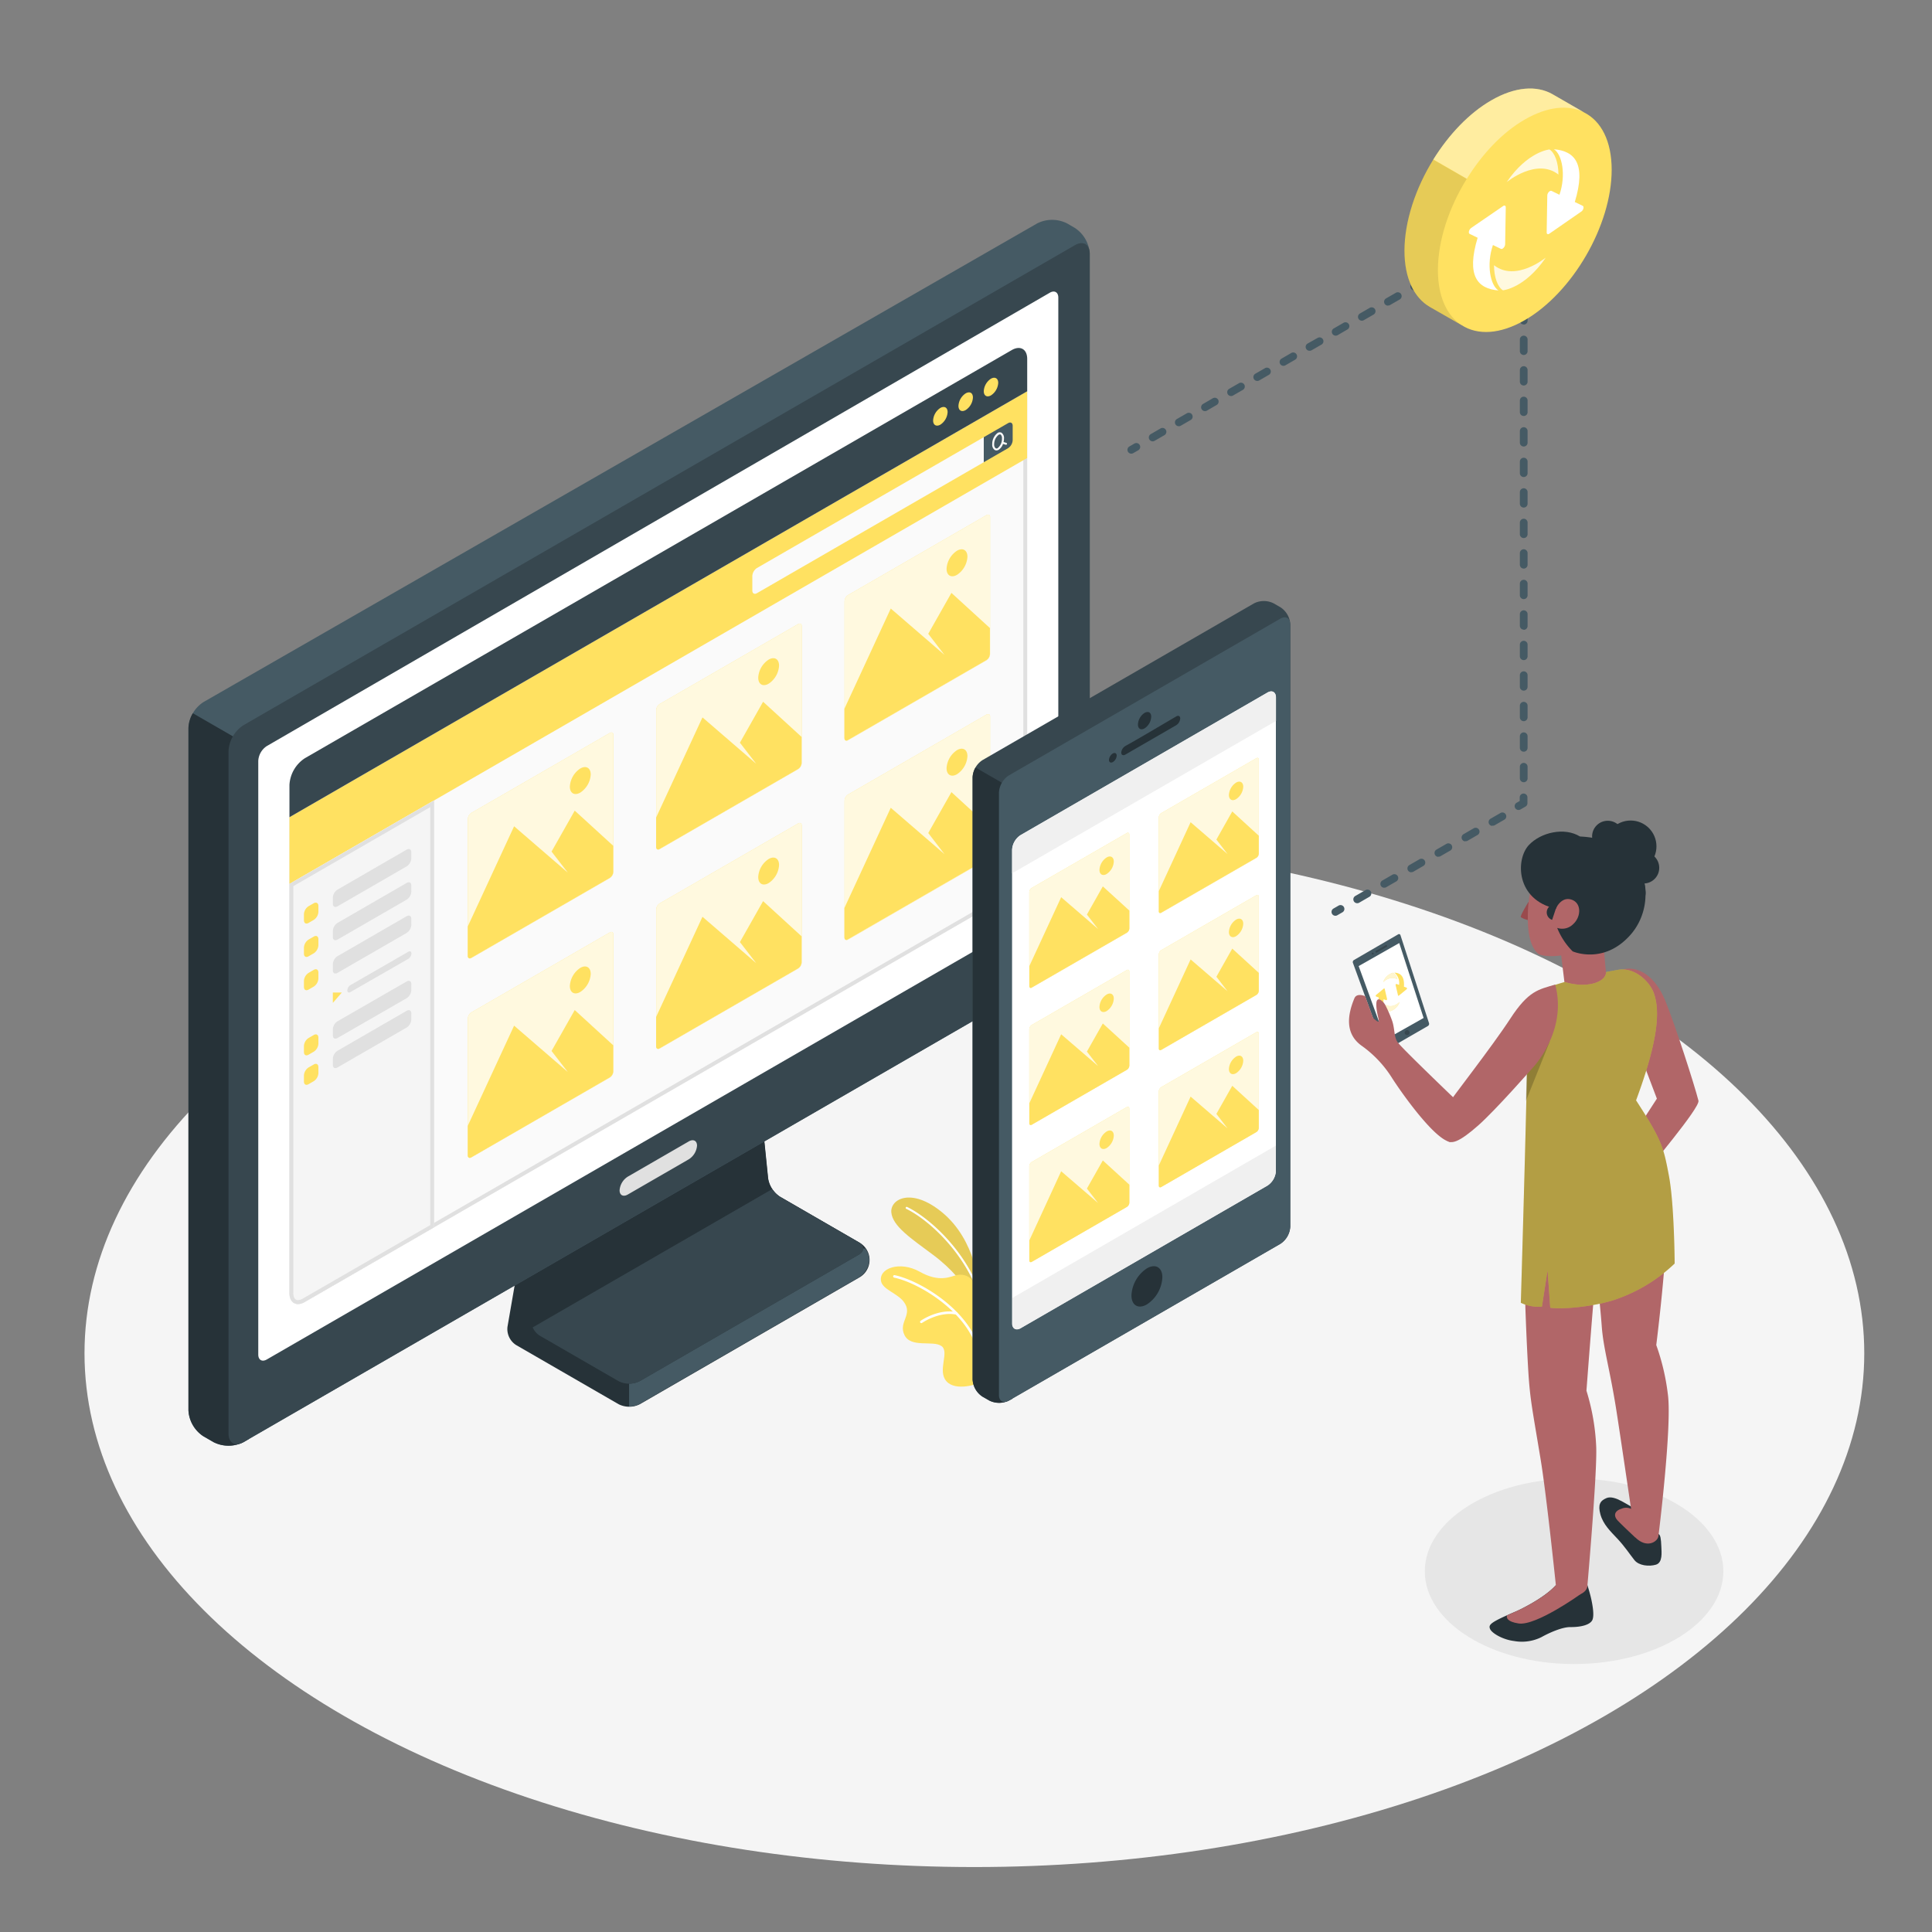 <svg xmlns="http://www.w3.org/2000/svg" viewBox="0 0 500 500"><rect x="0" y="0" width="500" height="500" fill="#808080" stroke="none"/><g id="freepik--Floor--inject-41"><ellipse id="freepik--floor--inject-41" cx="252.17" cy="350.23" rx="230.3" ry="132.96" style="fill:#f5f5f5"></ellipse></g><g id="freepik--Shadow--inject-41"><ellipse id="freepik--shadow--inject-41" cx="407.37" cy="406.65" rx="38.63" ry="24" style="fill:#e6e6e6"></ellipse></g><g id="freepik--Plant--inject-41"><g id="freepik--Plants--inject-41"><path d="M253,340l.36-6.65s-.62-12.31-9.61-19.65c-7.91-6.46-13.33-3.37-13.08,0,.28,3.64,5.14,6.81,10.86,11.09C251.62,332.36,253,340,253,340Z" style="fill:#FFE161"></path><path d="M253,340l.36-6.65s-.62-12.31-9.61-19.65c-7.91-6.46-13.33-3.37-13.08,0,.28,3.64,5.14,6.81,10.86,11.09C251.62,332.36,253,340,253,340Z" style="opacity:0.1"></path><path d="M254.16,337.13a.26.26,0,0,1-.26-.19c-3.62-12.52-13.8-21.42-19.37-24.1a.26.26,0,0,1-.12-.35.27.27,0,0,1,.35-.13c5.65,2.72,16,11.75,19.65,24.43a.27.27,0,0,1-.18.33Z" style="fill:#fff"></path><path d="M253.53,357.88c-.31.2-6.17,2.34-8.6-.42s.91-7.6-1.3-9.12-7.9.59-9.56-2.84,2.38-5.26-.22-8.65c-1.64-2.14-5.34-3.13-5.81-5.18-.79-3.43,4.84-5.45,10-2.54s8,1.19,9.56.86,4.94-.11,5.24,5.38S253.53,357.88,253.53,357.88Z" style="fill:#FFE161"></path><path d="M253.34,350.06a.32.32,0,0,1-.34-.24c-2.48-10.26-15.18-17.82-21.59-19.17a.34.34,0,0,1-.26-.39.33.33,0,0,1,.39-.25c6.56,1.38,19.55,9.12,22.1,19.65a.34.34,0,0,1-.24.4Z" style="fill:#fff"></path><path d="M238.46,342.43a.32.32,0,0,1-.29-.14.33.33,0,0,1,.08-.46c.19-.13,4.63-3.19,9.3-2.26a.33.33,0,0,1,.26.39.33.33,0,0,1-.38.25c-4.4-.87-8.76,2.13-8.8,2.16A.58.58,0,0,1,238.46,342.43Z" style="fill:#fff"></path></g></g><g id="freepik--Computer--inject-41"><g id="freepik--device-2--inject-41"><g id="freepik--Device--inject-41"><path d="M186,255.86l-41.13,23.75a7.7,7.7,0,0,0-3.31,4.74l-10.22,59a4.91,4.91,0,0,0,2.22,4.74l26.52,15.31a6.1,6.1,0,0,0,5.52,0l56.68-32.73a5.19,5.19,0,0,0,0-9.17l-20.39-11.78a7,7,0,0,1-3.09-4.76l-4.53-44.53a6.78,6.78,0,0,0-2.92-4.67A5.91,5.91,0,0,0,186,255.86Z" style="fill:#263238"></path><path d="M162.81,353v11a5.63,5.63,0,0,0,2.76-.66l56.68-32.73A5.9,5.9,0,0,0,225,326.1a5.53,5.53,0,0,0-1.08-3h-9.28Z" style="fill:#455a64"></path><path d="M191.15,258.86,150,282.6a7.73,7.73,0,0,0-3.3,4.74l-9.28,53.57a4.9,4.9,0,0,0,2.22,4.74l20.39,11.77a6.1,6.1,0,0,0,5.52,0l56.68-32.72c1.53-.88,1.53-2.31,0-3.19l-20.39-11.78a7,7,0,0,1-3.09-4.76l-4.53-44.53A1.91,1.91,0,0,0,191.15,258.86Z" style="fill:#263238"></path><path d="M222.25,321.51l-20.39-11.78a6.28,6.28,0,0,1-2-2l-62,35.8a4.7,4.7,0,0,0,1.83,2.14l20.39,11.77a6.1,6.1,0,0,0,5.52,0l56.68-32.72C223.78,323.82,223.78,322.39,222.25,321.51Z" style="fill:#37474f"></path><path d="M55.27,373.23l-2.63-1.52a8.57,8.57,0,0,1-3.87-6.7V188.39a8.52,8.52,0,0,1,3.88-6.69L268.42,57.82a8.58,8.58,0,0,1,7.74,0l2,1.16a8.55,8.55,0,0,1,3.86,6.7V242.31a8.58,8.58,0,0,1-3.86,6.7L63,373.23A8.58,8.58,0,0,1,55.27,373.23Z" style="fill:#455a64"></path><path d="M64.32,192.9l-14.41-8.32a7.91,7.91,0,0,0-1.14,3.81V365a8.57,8.57,0,0,0,3.87,6.7l2.63,1.52a8.58,8.58,0,0,0,7.74,0l1.31-.76Z" style="fill:#263238"></path><path d="M59.14,371V194.38a8.53,8.53,0,0,1,3.87-6.7L278.17,63.46c2.13-1.24,3.86-.24,3.86,2.23V242.31a8.58,8.58,0,0,1-3.86,6.7L63,373.23C60.87,374.46,59.14,373.46,59.14,371Z" style="fill:#37474f"></path><path d="M162.48,304.51l15.77-9.11c1.18-.68,2.14-.19,2.14,1.08a4.58,4.58,0,0,1-2.14,3.55l-15.77,9.11c-1.18.68-2.13.19-2.13-1.08A4.57,4.57,0,0,1,162.48,304.51Z" style="fill:#e0e0e0"></path><path d="M69.05,193.08,271.68,75.76c1.22-.71,2.21-.14,2.21,1.27V231a4.88,4.88,0,0,1-2.21,3.83l-202.63,117c-1.22.71-2.21.13-2.21-1.28V196.91A4.9,4.9,0,0,1,69.05,193.08Z" style="fill:#fff"></path></g><g id="freepik--Window--inject-41"><path d="M74.91,334.64c0,2.54,1.79,3.57,4,2.3L261.84,231.32a8.82,8.82,0,0,0,4-6.91V101.26L74.91,211.49Z" style="fill:#fafafa"></path><path d="M264.83,103V224.41a7.86,7.86,0,0,1-3.49,6.05L78.4,336.07a2.67,2.67,0,0,1-1.28.42c-1.09,0-1.21-1.3-1.21-1.85V212.06L264.83,103m1-1.73L74.91,211.49V334.64c0,1.8.9,2.85,2.21,2.85a3.61,3.61,0,0,0,1.78-.55L261.84,231.32a8.82,8.82,0,0,0,4-6.91V101.26Z" style="fill:#e0e0e0"></path><polygon points="74.91 211.49 74.91 228.76 265.82 118.54 265.83 101.26 74.91 211.49" style="fill:#FFE161"></polygon><path d="M194.7,149.1v3.72c0,.76.54,1.07,1.2.69l58.7-33.89v-6.48L195.9,147A2.65,2.65,0,0,0,194.7,149.1Z" style="fill:#fafafa"></path><path d="M260.89,109.51c.66-.38,1.19-.07,1.19.69v3.72a2.64,2.64,0,0,1-1.19,2.07l-6.29,3.63v-6.48Z" style="fill:#455a64"></path><path d="M260.42,114.61l-.7-.22a4,4,0,0,0,.11-.91,1.63,1.63,0,0,0-.64-1.49,1,1,0,0,0-1,.05,3.56,3.56,0,0,0-1.4,2.91,1.64,1.64,0,0,0,.64,1.5.88.88,0,0,0,.44.12,1.17,1.17,0,0,0,.58-.17,3,3,0,0,0,1.13-1.51l.71.21.07,0a.27.27,0,0,0,.25-.19A.25.25,0,0,0,260.42,114.61ZM258.17,116a.49.49,0,0,1-.5,0,1.2,1.2,0,0,1-.38-1,3.1,3.1,0,0,1,1.14-2.46.6.6,0,0,1,.32-.1.29.29,0,0,1,.18,0,1.18,1.18,0,0,1,.38,1A3.13,3.13,0,0,1,258.17,116Z" style="fill:#fafafa"></path><path d="M74.91,203.13a8.82,8.82,0,0,1,4-6.91L261.84,90.6c2.2-1.27,4-.24,4,2.3v8.36L74.91,211.49Z" style="fill:#37474f"></path><path d="M243.37,105.57a4.14,4.14,0,0,0-1.88,3.25c0,1.19.84,1.67,1.88,1.08a4.16,4.16,0,0,0,1.87-3.25C245.24,105.46,244.4,105,243.37,105.57Z" style="fill:#FFE161"></path><path d="M249.92,101.8a4.13,4.13,0,0,0-1.87,3.24c0,1.2.83,1.68,1.87,1.08a4.12,4.12,0,0,0,1.87-3.24C251.79,101.69,251,101.2,249.92,101.8Z" style="fill:#FFE161"></path><path d="M256.47,98a4.11,4.11,0,0,0-1.87,3.24c0,1.19.83,1.68,1.87,1.08a4.15,4.15,0,0,0,1.87-3.24C258.34,97.92,257.5,97.43,256.47,98Z" style="fill:#FFE161"></path><path d="M78.9,336.94l33.45-19.31V207.15L74.91,228.77V334.64C74.91,337.18,76.7,338.21,78.9,336.94Z" style="fill:#f5f5f5"></path><path d="M111.35,208.88V317.05l-32.95,19a2.67,2.67,0,0,1-1.28.42c-1.09,0-1.21-1.3-1.21-1.85V229.34l35.44-20.46m1-1.73L74.91,228.77V334.64c0,1.8.9,2.85,2.21,2.85a3.61,3.61,0,0,0,1.78-.55l33.45-19.31V207.15Z" style="fill:#e0e0e0"></path><path d="M87.34,230.24l17.91-10.36c.66-.38,1.2-.07,1.2.7v1.55a2.66,2.66,0,0,1-1.19,2.08L87.34,234.56c-.66.38-1.2.07-1.2-.69v-1.56A2.65,2.65,0,0,1,87.34,230.24Z" style="fill:#e0e0e0"></path><path d="M82.4,234.47V236a2.65,2.65,0,0,1-1.2,2.07l-1.35.78c-.66.38-1.19.07-1.19-.69v-1.56a2.64,2.64,0,0,1,1.19-2.07l1.35-.78C81.86,233.4,82.4,233.71,82.4,234.47Z" style="fill:#FFE161"></path><path d="M87.34,238.85l17.91-10.35c.66-.38,1.2-.08,1.2.69v1.56a2.64,2.64,0,0,1-1.19,2.07L87.34,243.17c-.66.38-1.2.07-1.2-.69v-1.56A2.65,2.65,0,0,1,87.34,238.85Z" style="fill:#e0e0e0"></path><path d="M82.4,243.08v1.56a2.67,2.67,0,0,1-1.2,2.08l-1.35.77c-.66.39-1.19.08-1.19-.69v-1.55a2.64,2.64,0,0,1,1.19-2.08l1.35-.78C81.86,242,82.4,242.32,82.4,243.08Z" style="fill:#FFE161"></path><path d="M87.34,247.46l17.91-10.35c.66-.38,1.2-.07,1.2.69v1.56a2.64,2.64,0,0,1-1.19,2.07L87.34,251.78c-.66.39-1.2.08-1.2-.69v-1.55A2.65,2.65,0,0,1,87.34,247.46Z" style="fill:#e0e0e0"></path><path d="M82.4,251.7v1.56a2.65,2.65,0,0,1-1.2,2.07l-1.35.78c-.66.38-1.19.07-1.19-.69v-1.56a2.64,2.64,0,0,1,1.19-2.07L81.2,251C81.86,250.62,82.4,250.93,82.4,251.7Z" style="fill:#FFE161"></path><path d="M87.34,264.31,105.25,254c.66-.38,1.2-.07,1.2.69v1.56a2.64,2.64,0,0,1-1.19,2.07L87.34,268.64c-.66.38-1.2.07-1.2-.69v-1.56A2.67,2.67,0,0,1,87.34,264.31Z" style="fill:#e0e0e0"></path><path d="M82.4,268.55v1.56a2.65,2.65,0,0,1-1.2,2.07l-1.35.78c-.66.38-1.19.07-1.19-.69v-1.56a2.64,2.64,0,0,1,1.19-2.07l1.35-.78C81.86,267.48,82.4,267.79,82.4,268.55Z" style="fill:#FFE161"></path><path d="M87.34,271.94l17.91-10.35c.66-.38,1.2-.07,1.2.69v1.56a2.64,2.64,0,0,1-1.19,2.07L87.34,276.26c-.66.39-1.2.08-1.2-.69V274A2.65,2.65,0,0,1,87.34,271.94Z" style="fill:#e0e0e0"></path><path d="M82.4,276.18v1.56a2.65,2.65,0,0,1-1.2,2.07l-1.35.78c-.66.38-1.19.07-1.19-.69v-1.56a2.66,2.66,0,0,1,1.19-2.08l1.35-.77C81.86,275.1,82.4,275.41,82.4,276.18Z" style="fill:#FFE161"></path><polygon points="86.14 256.86 86.14 259.55 88.47 256.86 86.14 256.86" style="fill:#FFE161"></polygon><path d="M89.89,256.31c0,.5.35.7.79.44l15-8.61a1.77,1.77,0,0,0,.8-1.38c0-.5-.36-.71-.8-.45l-15,8.64A1.72,1.72,0,0,0,89.89,256.31Z" style="fill:#e0e0e0"></path><path d="M122,210.37l35.83-20.68c.5-.29.91-.06.91.52v35.45a2,2,0,0,1-.91,1.58L122,247.93c-.51.29-.92,0-.92-.53V212A2,2,0,0,1,122,210.37Z" style="fill:#FFE161"></path><path d="M122,210.37l35.83-20.68c.5-.29.91-.06.91.52v35.45a2,2,0,0,1-.91,1.58L122,247.93c-.51.29-.92,0-.92-.53V212A2,2,0,0,1,122,210.37Z" style="fill:#fff;opacity:0.8"></path><path d="M148.74,209.79l-6,10.6,4.21,5.45-13.9-12-12,25.94v7.59c0,.58.41.82.92.53l35.83-20.69a2,2,0,0,0,.91-1.58v-6.73Z" style="fill:#FFE161"></path><path d="M150.18,198.89c1.49-.86,2.7-.16,2.7,1.56a6,6,0,0,1-2.7,4.67c-1.49.86-2.7.17-2.7-1.55A6,6,0,0,1,150.18,198.89Z" style="fill:#FFE161"></path><path d="M170.74,182.19l35.83-20.68c.51-.29.91-.06.91.52v35.45a2,2,0,0,1-.91,1.58l-35.83,20.69c-.5.29-.91.05-.91-.53V183.77A2,2,0,0,1,170.74,182.19Z" style="fill:#FFE161"></path><path d="M170.74,182.19l35.83-20.68c.51-.29.91-.06.91.52v35.45a2,2,0,0,1-.91,1.58l-35.83,20.69c-.5.29-.91.05-.91-.53V183.77A2,2,0,0,1,170.74,182.19Z" style="fill:#fff;opacity:0.8"></path><path d="M197.49,181.61l-6,10.6,4.21,5.45-13.9-12-12,25.93v7.6c0,.58.41.82.91.53l35.83-20.69a2,2,0,0,0,.91-1.58v-6.73Z" style="fill:#FFE161"></path><path d="M198.93,170.71c1.49-.86,2.69-.16,2.69,1.56a6,6,0,0,1-2.69,4.67c-1.5.86-2.7.17-2.7-1.56A5.93,5.93,0,0,1,198.93,170.71Z" style="fill:#FFE161"></path><path d="M219.49,154l35.83-20.69c.5-.29.91-.05.91.53V169.3a2,2,0,0,1-.91,1.58l-35.83,20.69c-.51.29-.92.06-.92-.53V155.6A2,2,0,0,1,219.49,154Z" style="fill:#FFE161"></path><path d="M219.49,154l35.83-20.69c.5-.29.91-.05.91.53V169.3a2,2,0,0,1-.91,1.58l-35.83,20.69c-.51.29-.92.06-.92-.53V155.6A2,2,0,0,1,219.49,154Z" style="fill:#fff;opacity:0.8"></path><path d="M246.23,153.44l-6,10.59,4.2,5.46-13.9-12-12,25.94V191c0,.59.41.82.92.53l35.83-20.69a2,2,0,0,0,.91-1.58v-6.72Z" style="fill:#FFE161"></path><path d="M247.67,142.53c1.49-.86,2.7-.16,2.7,1.56a6,6,0,0,1-2.7,4.68c-1.49.86-2.7.16-2.7-1.56A6,6,0,0,1,247.67,142.53Z" style="fill:#FFE161"></path><path d="M122,262l35.83-20.69c.5-.29.91-.06.91.53v35.44a2,2,0,0,1-.91,1.58L122,299.53c-.51.29-.92.05-.92-.53V263.56A2,2,0,0,1,122,262Z" style="fill:#FFE161"></path><path d="M122,262l35.83-20.69c.5-.29.91-.06.91.53v35.44a2,2,0,0,1-.91,1.58L122,299.53c-.51.29-.92.05-.92-.53V263.56A2,2,0,0,1,122,262Z" style="fill:#fff;opacity:0.8"></path><path d="M148.74,261.4l-6,10.59,4.21,5.45-13.9-12-12,25.94V299c0,.58.41.82.92.53l35.83-20.69a2,2,0,0,0,.91-1.58v-6.73Z" style="fill:#FFE161"></path><path d="M150.18,250.49c1.49-.86,2.7-.16,2.7,1.56a6,6,0,0,1-2.7,4.67c-1.49.87-2.7.17-2.7-1.55A6,6,0,0,1,150.18,250.49Z" style="fill:#FFE161"></path><path d="M170.74,233.79l35.83-20.68c.51-.29.91-.06.91.52v35.45a2,2,0,0,1-.91,1.58l-35.83,20.69c-.5.29-.91,0-.91-.53V235.37A2,2,0,0,1,170.74,233.79Z" style="fill:#FFE161"></path><path d="M170.74,233.79l35.83-20.68c.51-.29.91-.06.91.52v35.45a2,2,0,0,1-.91,1.58l-35.83,20.69c-.5.29-.91,0-.91-.53V235.37A2,2,0,0,1,170.74,233.79Z" style="fill:#fff;opacity:0.8"></path><path d="M197.49,233.21l-6,10.6,4.21,5.45-13.9-12-12,25.93v7.6c0,.58.41.82.91.53l35.83-20.69a2,2,0,0,0,.91-1.58v-6.73Z" style="fill:#FFE161"></path><path d="M198.93,222.31c1.49-.86,2.69-.16,2.69,1.56a6,6,0,0,1-2.69,4.67c-1.5.86-2.7.17-2.7-1.55A5.94,5.94,0,0,1,198.93,222.31Z" style="fill:#FFE161"></path><path d="M219.49,205.62l35.83-20.69c.5-.29.91-.05.91.53V220.9a2,2,0,0,1-.91,1.58l-35.83,20.69c-.51.29-.92.06-.92-.53V207.2A2,2,0,0,1,219.49,205.62Z" style="fill:#FFE161"></path><path d="M219.49,205.62l35.83-20.69c.5-.29.91-.05.91.53V220.9a2,2,0,0,1-.91,1.58l-35.83,20.69c-.51.29-.92.06-.92-.53V207.2A2,2,0,0,1,219.49,205.62Z" style="fill:#fff;opacity:0.8"></path><path d="M246.23,205l-6,10.59,4.2,5.46-13.9-12-12,25.94v7.59c0,.59.41.82.92.53l35.83-20.69a2,2,0,0,0,.91-1.58v-6.72Z" style="fill:#FFE161"></path><path d="M247.67,194.14c1.49-.87,2.7-.17,2.7,1.55a6,6,0,0,1-2.7,4.68c-1.49.86-2.7.16-2.7-1.56A6,6,0,0,1,247.67,194.14Z" style="fill:#FFE161"></path></g></g></g><g id="freepik--Mobile--inject-41"><g id="freepik--device--inject-41"><path d="M256,362.46l-1.74-1a5.66,5.66,0,0,1-2.56-4.43V201.15a5.67,5.67,0,0,1,2.56-4.43l70.26-40.56a5.64,5.64,0,0,1,5.12,0l1.74,1a5.66,5.66,0,0,1,2.55,4.43V317.46a5.66,5.66,0,0,1-2.55,4.43l-70.27,40.57A5.68,5.68,0,0,1,256,362.46Z" style="fill:#37474f"></path><path d="M262,204.14l-9.53-5.51a5.27,5.27,0,0,0-.75,2.52V357a5.66,5.66,0,0,0,2.56,4.43l1.74,1a5.68,5.68,0,0,0,5.11,0L262,362Z" style="fill:#263238"></path><path d="M258.53,205.11V361c0,1.63,1.14,2.29,2.55,1.48l70.27-40.57a5.66,5.66,0,0,0,2.55-4.43V161.59c0-1.63-1.14-2.29-2.55-1.48l-70.27,40.57A5.66,5.66,0,0,0,258.53,205.11Z" style="fill:#455a64"></path><path d="M264.14,216.12,328,179.24c1.21-.7,2.2-.13,2.2,1.27V303.05a4.86,4.86,0,0,1-2.2,3.79l-63.89,36.89c-1.21.69-2.19.13-2.19-1.27V219.92A4.85,4.85,0,0,1,264.14,216.12Z" style="fill:#fff"></path><path d="M296.21,184.5c1-.55,1.72-.11,1.72,1a3.76,3.76,0,0,1-1.72,3c-.94.55-1.71.11-1.71-1A3.78,3.78,0,0,1,296.21,184.5Z" style="fill:#263238"></path><path d="M291.27,193.05c3.48-1.92,9.69-5.62,13.12-7.63.58-.35,1.05-.11,1.05.52a2.24,2.24,0,0,1-1.06,1.76l-13.14,7.59c-.59.34-1.06.1-1.06-.53A2.19,2.19,0,0,1,291.27,193.05Z" style="fill:#263238"></path><path d="M288,195c.53-.3,1-.06,1,.56a2.11,2.11,0,0,1-1,1.66c-.53.31-1,.06-1-.55A2.16,2.16,0,0,1,288,195Z" style="fill:#263238"></path><path d="M296.82,328.25c2.23-1.29,4-.25,4,2.33a8.9,8.9,0,0,1-4,7c-2.23,1.29-4,.25-4-2.33A8.89,8.89,0,0,1,296.82,328.25Z" style="fill:#263238"></path><path d="M267,229.8l24.63-14.21c.35-.2.63,0,.63.36v24.36a1.39,1.39,0,0,1-.63,1.09L267,255.61c-.34.2-.62,0-.62-.36V230.89A1.4,1.4,0,0,1,267,229.8Z" style="fill:#FFE161"></path><path d="M267,229.8l24.63-14.21c.35-.2.63,0,.63.36v24.36a1.39,1.39,0,0,1-.63,1.09L267,255.61c-.34.2-.62,0-.62-.36V230.89A1.4,1.4,0,0,1,267,229.8Z" style="fill:#fff;opacity:0.8"></path><path d="M285.41,229.4l-4.12,7.29,2.9,3.75-9.56-8.24L266.4,250v5.22c0,.4.28.56.62.36l24.63-14.21a1.39,1.39,0,0,0,.63-1.09v-4.62Z" style="fill:#FFE161"></path><path d="M286.4,221.91c1-.59,1.85-.11,1.85,1.07a4.1,4.1,0,0,1-1.85,3.21c-1,.6-1.86.12-1.86-1.07A4.09,4.09,0,0,1,286.4,221.91Z" style="fill:#FFE161"></path><path d="M300.53,210.43l24.62-14.21c.35-.2.63,0,.63.36v24.36a1.39,1.39,0,0,1-.63,1.09l-24.62,14.21c-.35.2-.63,0-.63-.36V211.52A1.39,1.39,0,0,1,300.53,210.43Z" style="fill:#FFE161"></path><path d="M300.53,210.43l24.62-14.21c.35-.2.63,0,.63.36v24.36a1.39,1.39,0,0,1-.63,1.09l-24.62,14.21c-.35.2-.63,0-.63-.36V211.52A1.39,1.39,0,0,1,300.53,210.43Z" style="fill:#fff;opacity:0.8"></path><path d="M318.91,210l-4.11,7.28,2.89,3.75-9.56-8.24-8.23,17.83v5.22c0,.4.28.56.63.36L325.15,222a1.39,1.39,0,0,0,.63-1.09v-4.62Z" style="fill:#FFE161"></path><path d="M319.9,202.54c1-.59,1.85-.11,1.85,1.07a4.1,4.1,0,0,1-1.85,3.21c-1,.6-1.86.12-1.86-1.07A4.09,4.09,0,0,1,319.9,202.54Z" style="fill:#FFE161"></path><path d="M267,265.27l24.63-14.22c.35-.2.63,0,.63.36v24.37a1.37,1.37,0,0,1-.63,1.08L267,291.08c-.34.2-.62,0-.62-.36V266.36A1.4,1.4,0,0,1,267,265.27Z" style="fill:#FFE161"></path><path d="M267,265.27l24.63-14.22c.35-.2.63,0,.63.36v24.37a1.37,1.37,0,0,1-.63,1.08L267,291.08c-.34.2-.62,0-.62-.36V266.36A1.4,1.4,0,0,1,267,265.27Z" style="fill:#fff;opacity:0.8"></path><path d="M285.41,264.87l-4.12,7.28,2.9,3.75-9.56-8.23L266.4,285.5v5.22c0,.4.28.56.62.36l24.63-14.22a1.37,1.37,0,0,0,.63-1.08v-4.63Z" style="fill:#FFE161"></path><path d="M286.4,257.38c1-.59,1.85-.11,1.85,1.07a4.1,4.1,0,0,1-1.85,3.21c-1,.59-1.86.11-1.86-1.07A4.09,4.09,0,0,1,286.4,257.38Z" style="fill:#FFE161"></path><path d="M300.53,245.9l24.62-14.22c.35-.2.63,0,.63.36v24.37a1.37,1.37,0,0,1-.63,1.08l-24.62,14.22c-.35.2-.63,0-.63-.36V247A1.39,1.39,0,0,1,300.53,245.9Z" style="fill:#FFE161"></path><path d="M300.53,245.9l24.62-14.22c.35-.2.63,0,.63.36v24.37a1.37,1.37,0,0,1-.63,1.08l-24.62,14.22c-.35.2-.63,0-.63-.36V247A1.39,1.39,0,0,1,300.53,245.9Z" style="fill:#fff;opacity:0.8"></path><path d="M318.91,245.5l-4.11,7.28,2.89,3.75-9.56-8.23-8.23,17.83v5.22c0,.4.28.56.63.36l24.62-14.22a1.37,1.37,0,0,0,.63-1.08v-4.63Z" style="fill:#FFE161"></path><path d="M319.9,238c1-.59,1.85-.11,1.85,1.07a4.1,4.1,0,0,1-1.85,3.21c-1,.59-1.86.11-1.86-1.07A4.09,4.09,0,0,1,319.9,238Z" style="fill:#FFE161"></path><path d="M267,300.72l24.63-14.22c.35-.2.63,0,.63.36v24.36a1.39,1.39,0,0,1-.63,1.09L267,326.53c-.34.2-.62,0-.62-.36V301.8A1.38,1.38,0,0,1,267,300.72Z" style="fill:#FFE161"></path><path d="M267,300.72l24.63-14.22c.35-.2.63,0,.63.36v24.36a1.39,1.39,0,0,1-.63,1.09L267,326.53c-.34.2-.62,0-.62-.36V301.8A1.38,1.38,0,0,1,267,300.72Z" style="fill:#fff;opacity:0.8"></path><path d="M285.41,300.32l-4.12,7.28,2.9,3.75-9.56-8.23L266.4,321v5.22c0,.4.28.56.62.36l24.63-14.22a1.39,1.39,0,0,0,.63-1.09V306.6Z" style="fill:#FFE161"></path><path d="M286.4,292.83c1-.6,1.85-.12,1.85,1.07a4.1,4.1,0,0,1-1.85,3.21c-1,.59-1.86.11-1.86-1.07A4.09,4.09,0,0,1,286.4,292.83Z" style="fill:#FFE161"></path><path d="M300.53,281.35l24.62-14.22c.35-.2.63,0,.63.36v24.36a1.39,1.39,0,0,1-.63,1.09l-24.62,14.22c-.35.2-.63,0-.63-.36V282.44A1.39,1.39,0,0,1,300.53,281.35Z" style="fill:#FFE161"></path><path d="M300.53,281.35l24.62-14.22c.35-.2.63,0,.63.36v24.36a1.39,1.39,0,0,1-.63,1.09l-24.62,14.22c-.35.2-.63,0-.63-.36V282.44A1.39,1.39,0,0,1,300.53,281.35Z" style="fill:#fff;opacity:0.8"></path><path d="M318.91,281l-4.11,7.28,2.89,3.75-9.56-8.23-8.23,17.83v5.22c0,.4.28.56.63.36l24.62-14.22a1.39,1.39,0,0,0,.63-1.09v-4.62Z" style="fill:#FFE161"></path><path d="M319.9,273.46c1-.6,1.85-.12,1.85,1.07a4.1,4.1,0,0,1-1.85,3.21c-1,.59-1.86.11-1.86-1.07A4.09,4.09,0,0,1,319.9,273.46Z" style="fill:#FFE161"></path><path d="M330.23,180.51c0-1.4-1-2-2.2-1.27l-63.89,36.88a4.85,4.85,0,0,0-2.19,3.8V226l68.28-39.42Z" style="fill:#f0f0f0"></path><path d="M262,335.9v6.56c0,1.4,1,2,2.19,1.27L328,306.84a4.86,4.86,0,0,0,2.2-3.79v-6.57Z" style="fill:#f0f0f0"></path></g></g><g id="freepik--sync-icon--inject-41"><g id="freepik--sync-icon--inject-41"><path d="M345.6,237a1,1,0,0,1-.51-1.86l1.3-.75a1,1,0,1,1,1,1.73l-1.3.75A1,1,0,0,1,345.6,237Z" style="fill:#455a64"></path><path d="M351.25,233.75a1,1,0,0,1-.5-1.87l2.61-1.5a1,1,0,1,1,1,1.73l-2.61,1.51A1,1,0,0,1,351.25,233.75Zm7-4a1,1,0,0,1-.5-1.87l2.61-1.51a1,1,0,0,1,1,1.74l-2.61,1.5A.9.9,0,0,1,358.21,229.73Zm7-4a1,1,0,0,1-.5-1.87l2.61-1.51a1,1,0,0,1,1.37.37,1,1,0,0,1-.37,1.36l-2.61,1.51A1,1,0,0,1,365.18,225.71Zm7-4a1,1,0,0,1-.86-.5,1,1,0,0,1,.36-1.37l2.62-1.51a1,1,0,0,1,1,1.73l-2.62,1.51A1,1,0,0,1,372.14,221.69Zm7-4a1,1,0,0,1-.5-1.86l2.61-1.51a1,1,0,1,1,1,1.73l-2.61,1.51A1,1,0,0,1,379.11,217.66Zm7-4a1,1,0,0,1-.51-1.86l2.62-1.51a1,1,0,0,1,1,1.73l-2.62,1.51A1,1,0,0,1,386.08,213.64Z" style="fill:#455a64"></path><path d="M393,209.62a1,1,0,0,1-.5-1.87l.8-.46v-.92a1,1,0,0,1,2,0v1.5a1,1,0,0,1-.5.87l-1.3.75A1,1,0,0,1,393,209.62Z" style="fill:#455a64"></path><path d="M394.34,202.44a1,1,0,0,1-1-1v-3a1,1,0,1,1,2,0v3A1,1,0,0,1,394.34,202.44Zm0-7.9a1,1,0,0,1-1-1v-3a1,1,0,1,1,2,0v3A1,1,0,0,1,394.34,194.54Zm0-7.9a1,1,0,0,1-1-1v-3a1,1,0,0,1,2,0v3A1,1,0,0,1,394.34,186.64Zm0-7.9a1,1,0,0,1-1-1v-3a1,1,0,0,1,2,0v3A1,1,0,0,1,394.34,178.74Zm0-7.9a1,1,0,0,1-1-1v-3a1,1,0,0,1,2,0v3A1,1,0,0,1,394.34,170.84Zm0-7.89a1,1,0,0,1-1-1v-3a1,1,0,1,1,2,0v3A1,1,0,0,1,394.34,163Zm0-7.9a1,1,0,0,1-1-1v-3a1,1,0,1,1,2,0v3A1,1,0,0,1,394.34,155.05Zm0-7.9a1,1,0,0,1-1-1v-3a1,1,0,0,1,2,0v3A1,1,0,0,1,394.34,147.15Zm0-7.9a1,1,0,0,1-1-1v-3a1,1,0,0,1,2,0v3A1,1,0,0,1,394.34,139.25Zm0-7.89a1,1,0,0,1-1-1v-3a1,1,0,0,1,2,0v3A1,1,0,0,1,394.34,131.36Zm0-7.9a1,1,0,0,1-1-1v-3a1,1,0,1,1,2,0v3A1,1,0,0,1,394.34,123.46Zm0-7.9a1,1,0,0,1-1-1v-3a1,1,0,1,1,2,0v3A1,1,0,0,1,394.34,115.56Zm0-7.9a1,1,0,0,1-1-1v-3a1,1,0,1,1,2,0v3A1,1,0,0,1,394.34,107.66Zm0-7.89a1,1,0,0,1-1-1v-3a1,1,0,0,1,2,0v3A1,1,0,0,1,394.34,99.77Zm0-7.9a1,1,0,0,1-1-1v-3a1,1,0,0,1,2,0v3A1,1,0,0,1,394.34,91.87Zm0-7.9a1,1,0,0,1-1-1V80a1,1,0,1,1,2,0v3A1,1,0,0,1,394.34,84Zm0-7.9a1,1,0,0,1-1-1v-3a1,1,0,0,1,2,0v3A1,1,0,0,1,394.34,76.07Zm0-7.9a1,1,0,0,1-1-1v-3a1,1,0,1,1,2,0v3A1,1,0,0,1,394.34,68.17Z" style="fill:#455a64"></path><path d="M394.34,60.28a1,1,0,0,1-1-.81,1,1,0,0,1-1.19-.44,1,1,0,0,1,.37-1.37l1.3-.75a1,1,0,0,1,1,0,1,1,0,0,1,.5.87v1.5A1,1,0,0,1,394.34,60.28Z" style="fill:#455a64"></path><path d="M298.32,114.22a1,1,0,0,1-.5-1.87l2.53-1.47a1,1,0,0,1,1,1.74l-2.53,1.46A1,1,0,0,1,298.32,114.22Zm6.76-3.91a1,1,0,0,1-.5-1.87l2.54-1.46a1,1,0,1,1,1,1.73l-2.54,1.47A1,1,0,0,1,305.08,110.31Zm6.77-3.91a1,1,0,0,1-.87-.5,1,1,0,0,1,.37-1.36l2.53-1.47a1,1,0,0,1,1.37.37,1,1,0,0,1-.37,1.36l-2.53,1.47A1,1,0,0,1,311.85,106.4Zm6.76-3.9a1,1,0,0,1-.5-1.87l2.54-1.46a1,1,0,0,1,1.37.36,1,1,0,0,1-.37,1.37l-2.54,1.46A1,1,0,0,1,318.61,102.5Zm6.77-3.91a1,1,0,0,1-.5-1.87l2.54-1.46a1,1,0,0,1,1,1.73l-2.54,1.47A1,1,0,0,1,325.38,98.59Zm6.77-3.91a1,1,0,0,1-.5-1.86l2.53-1.47a1,1,0,0,1,1,1.74l-2.53,1.46A1,1,0,0,1,332.15,94.68Zm6.76-3.9a1,1,0,0,1-.5-1.87L341,87.45a1,1,0,0,1,1.37.36,1,1,0,0,1-.37,1.37l-2.54,1.46A1,1,0,0,1,338.91,90.78Zm6.77-3.91a1,1,0,0,1-.5-1.87l2.53-1.46a1,1,0,0,1,1.37.37,1,1,0,0,1-.37,1.36l-2.53,1.47A1,1,0,0,1,345.68,86.87ZM352.45,83a1,1,0,0,1-.87-.5,1,1,0,0,1,.36-1.36l2.54-1.47a1,1,0,0,1,1,1.74l-2.54,1.46A1,1,0,0,1,352.45,83Zm6.76-3.9a1,1,0,0,1-.5-1.87l2.54-1.46a1,1,0,0,1,1.36.36,1,1,0,0,1-.36,1.37l-2.54,1.46A.93.93,0,0,1,359.21,79.06ZM366,75.15a1,1,0,0,1-.87-.5,1,1,0,0,1,.37-1.36L368,71.82a1,1,0,0,1,1.37.37,1,1,0,0,1-.37,1.36L366.48,75A1,1,0,0,1,366,75.15Zm6.76-3.9a1,1,0,0,1-.5-1.87l2.54-1.46a1,1,0,0,1,1.37.36,1,1,0,0,1-.37,1.37l-2.54,1.46A1,1,0,0,1,372.74,71.25Zm6.77-3.91a1,1,0,0,1-.5-1.87L381.55,64a1,1,0,0,1,1,1.73L380,67.21A1,1,0,0,1,379.51,67.34Zm6.77-3.91a1,1,0,0,1-.51-1.86l2.54-1.47a1,1,0,0,1,1.37.37,1,1,0,0,1-.37,1.36l-2.54,1.47A1,1,0,0,1,386.28,63.43Z" style="fill:#455a64"></path><path d="M292.79,117.41a1,1,0,0,1-.5-1.87l1.3-.75a1,1,0,0,1,1.36.37,1,1,0,0,1-.36,1.36l-1.3.75A1,1,0,0,1,292.79,117.41Z" style="fill:#455a64"></path><path d="M410,29.12l-8.16-4.71h0l-.09-.05h0c-4.07-2.29-9.63-1.95-15.8,1.61-5.77,3.33-11,8.88-15,15.3-4.59,7.39-7.48,16-7.48,23.63,0,7.16,2.51,12.19,6.56,14.54h0l8.29,4.74c4.1,2.61,9.88,2.38,16.29-1.32C407,75.71,417.1,58.28,417.1,43.94,417.1,36.48,414.37,31.33,410,29.12Z" style="fill:#FFE161"></path><path d="M378.17,84.11,370,79.46h0c-4.05-2.34-6.56-7.37-6.56-14.53,0-7.68,2.89-16.23,7.48-23.63l8.67,5c-4.59,7.39-7.46,15.94-7.46,23.61C372.14,76.74,374.43,81.63,378.17,84.11Z" style="opacity:0.1"></path><path d="M409.83,29c-4-1.94-9.34-1.45-15.21,1.93s-11,8.9-15,15.33l-8.67-5c4-6.43,9.23-12,15-15.3,6.16-3.56,11.74-3.9,15.8-1.61v0l.08.06h0Z" style="fill:#fff;opacity:0.4"></path><path d="M409.63,53.28l-2.07-1c3-9.92,0-13.19-5.4-13.65,2.11,1.3,3.18,6.68,1.43,11.77l-2.06-1c-.41-.19-1.08.53-1.09,1.17l-.16,9.58c0,.44.31.59.69.33l8.27-5.73C409.8,54.4,410,53.48,409.63,53.28Z" style="fill:#fff"></path><path d="M403.32,45.17c0-3.08-.94-5.65-2.32-6.49,0,0-5.64.49-11.07,8.45C389.93,47.13,397.66,40.75,403.32,45.17Z" style="fill:#fff;opacity:0.8"></path><path d="M380.34,60.53l2.07,1c-3,9.92,0,13.19,5.4,13.64-2.11-1.29-3.18-6.67-1.44-11.76l2.07,1c.41.19,1.07-.53,1.09-1.17l.16-9.58c0-.44-.32-.59-.69-.33L380.73,59C380.17,59.41,379.93,60.33,380.34,60.53Z" style="fill:#fff"></path><path d="M386.65,68.64c0,3.08.94,5.65,2.31,6.49,0,0,5.65-.49,11.08-8.45C400,66.68,392.31,73.06,386.65,68.64Z" style="fill:#fff;opacity:0.8"></path></g></g><g id="freepik--Character--inject-41"><g id="freepik--character--inject-41"><path d="M361.84,241.81l-11.45,6.65a.62.62,0,0,0-.26.72l8.13,22.29a.4.4,0,0,0,.6.22l10.69-6.17a.65.65,0,0,0,.28-.73L362.43,242A.39.39,0,0,0,361.84,241.81Z" style="fill:#455a64"></path><polygon points="351.62 250.02 362.12 244.06 368.43 263.45 358.56 269.02 351.62 250.02" style="fill:#fff"></polygon><path d="M364,255.6l-.66-.24c.19-2.72-.92-3.58-2.48-3.64a3.46,3.46,0,0,1,1.22,3.18l-.66-.25c-.13-.05-.27.16-.23.33l.61,2.6a.13.13,0,0,0,.23.08l2-1.64C364.16,255.91,364.16,255.65,364,255.6Z" style="fill:#FFE161"></path><path d="M361.67,253.48a2.71,2.71,0,0,0-1.11-1.74,3.72,3.72,0,0,0-2.58,2.42S359.74,252.34,361.67,253.48Z" style="fill:#fff;opacity:0.4"></path><path d="M356.16,257.9l.66.24c-.19,2.73.92,3.58,2.48,3.64a3.43,3.43,0,0,1-1.22-3.17l.66.24c.13,0,.27-.15.23-.33l-.61-2.6a.14.14,0,0,0-.23-.08l-2,1.65C356,257.6,356,257.85,356.16,257.9Z" style="fill:#FFE161"></path><path d="M358.52,260a2.68,2.68,0,0,0,1.11,1.73,3.69,3.69,0,0,0,2.58-2.41S360.44,261.16,358.52,260Z" style="fill:#FFE161"></path><path d="M361.67,253.48a2.71,2.71,0,0,0-1.11-1.74,3.72,3.72,0,0,0-2.58,2.42S359.74,252.34,361.67,253.48Z" style="fill:#FFE161"></path><path d="M361.67,253.48a2.71,2.71,0,0,0-1.11-1.74,3.72,3.72,0,0,0-2.58,2.42S359.74,252.34,361.67,253.48Z" style="fill:#fff;opacity:0.7"></path><path d="M358.52,260a2.68,2.68,0,0,0,1.11,1.73,3.69,3.69,0,0,0,2.58-2.41S360.44,261.16,358.52,260Z" style="fill:#fff;opacity:0.7"></path><path d="M356.22,246.55a.26.26,0,0,1-.22-.13.25.25,0,0,1,.09-.34l2.53-1.46a.25.25,0,0,1,.34.09.26.26,0,0,1-.09.35l-2.53,1.45A.19.19,0,0,1,356.22,246.55Z" style="fill:#37474f"></path><path d="M355.51,246.79a.25.25,0,1,1-.25-.24A.25.25,0,0,1,355.51,246.79Z" style="fill:#37474f"></path><path d="M364.79,267.24a.63.63,0,1,1-.63-.63A.63.63,0,0,1,364.79,267.24Z" style="fill:#37474f"></path><path d="M420.15,250.85c3.93-.92,8.24,1.87,10.77,8s7.59,21.89,8.64,26c.47,1.85-13.54,18.18-13,17.94.16-.08-4.56-8-4.56-8l6.8-10.46L424.5,273Z" style="fill:#b16668"></path><path d="M429.2,397c.53.2.67,1.21.75,3.23.06,1.52.39,4.18-1.4,4.71s-4.4.26-5.55-1.17c-1.43-1.8-2.39-3.38-4.43-5.57-1.77-1.89-3.68-3.67-4.4-6.33-.64-2.41-.1-3.45,1.54-4.15,2.25-1,5.8,2.18,7.57,2.68C424.8,390.82,428.67,396.79,429.2,397Z" style="fill:#263238"></path><path d="M422.11,390.47a3.09,3.09,0,0,0-2.5,0c-1.7.52-2.2,1.74-.9,3.1s4.49,4.33,4.49,4.33l1.43-3.84Z" style="fill:#b16668"></path><path d="M410.79,410.14s.71,2.16,1.09,4c.31,1.49.74,4,.22,5.12s-2.57,1.85-5.74,1.83c-2.05,0-5.25,1.38-7.44,2.6a11.38,11.38,0,0,1-7.1,1c-2.82-.33-5.74-2-6.2-3.13s.13-1.73,6.78-4.56c.06,0,7-3.16,10.21-6.71Z" style="fill:#263238"></path><path d="M392.4,417,390,418.07c-.17.63.08,1.63,3,2.08,4.51.7,16.08-7.61,16.08-7.61s-.37-1.27-.74-2.35l-5.75.12C399.4,413.86,392.46,417,392.4,417Z" style="fill:#b16668"></path><path d="M431.64,360.83a58.38,58.38,0,0,0-3-12.73s1.39-11,2.2-21.47c1.45-18.84.29-25-3.42-33.46,0,0-31.63-3.2-32.59,9.94-1.2,16.37.39,48,.83,53.78s1,8.39,3,20.48c1.56,9.19,4.13,34.16,4.13,34.16,1.05,2.49,7.35,2,8-.83,0,0,2.59-29.55,2.31-36.22a57,57,0,0,0-2.53-14.57s2-26.67,2.54-30.92c0,0,1,8.46,1.42,14.25s2.15,11.3,3.82,22c1.45,9.32,4.85,32.62,4.85,32.62,3,3,5.79,1.14,6-.3C429.2,397.6,432.77,368.91,431.64,360.83Z" style="fill:#b16668"></path><polygon points="403.95 246.6 405.44 258.82 416.18 257.85 414.95 244.28 403.95 246.6" style="fill:#b16668"></polygon><path d="M428,257c-1.18-3.22-5.2-6.8-9.33-6-1.07.2-2,.36-3,.56-.1,2.82-5.4,4.27-10.69,2.57-1.59.45-3,.91-4.37,1.39-3.78,1.35-5.3,7.63-5.38,18.14s-1.64,63.5-1.64,63.5a10.69,10.69,0,0,0,5.46,1l1.46-9.43.69,9.71c3,.49,11.36-.29,16.66-2.06a41.72,41.72,0,0,0,15.54-9.38s-.08-15.23-1.48-22.67-1.8-9.2-8.51-19.56C429.05,269.53,429.73,261.75,428,257Z" style="fill:#FFE161"></path><g style="opacity:0.3"><path d="M428,257c-1.18-3.22-5.2-6.8-9.33-6-1.07.2-2,.36-3,.56-.1,2.82-5.4,4.27-10.69,2.57-1.59.45-3,.91-4.37,1.39-3.78,1.35-5.3,7.63-5.38,18.14s-1.64,63.5-1.64,63.5a10.69,10.69,0,0,0,5.46,1l1.46-9.43.69,9.71c3,.49,11.36-.29,16.66-2.06a41.72,41.72,0,0,0,15.54-9.38s-.08-15.23-1.48-22.67-1.8-9.2-8.51-19.56C429.05,269.53,429.73,261.75,428,257Z"></path></g><polygon points="395.1 278.08 401.14 269.38 394.91 284.92 395.1 278.08" style="opacity:0.2"></polygon><path d="M397.91,231.53s-4.19-4.73-1.13-9.54c3.6-5.67,10.56-6.63,18.8-4.42a14.62,14.62,0,0,1,10.31,13.27c.39,6-16.46,10.5-16.08,14.64Z" style="fill:#263238"></path><path d="M395.6,233.37s-2.28,3.67-2,4a5.78,5.78,0,0,0,1.85.74Z" style="fill:#9a4a4d"></path><path d="M402.58,221.75c-2.29,1.26-6.23,3.58-7,12.15-.82,8.79,1.21,11.78,2.44,12.9.83.75,5,.92,7.14.19,2.7-.92,8.5-4,11.14-8.58,3.1-5.41,3.58-12.52-.24-15.2C410.65,219.44,404.51,220.69,402.58,221.75Z" style="fill:#b16668"></path><path d="M401.9,222.14s-1.8,8.05.76,13c0,0,1.33-3.16,4-2.33s2.58,4.43.5,6.33a4,4,0,0,1-4.16,1,18.12,18.12,0,0,0,4,6.07s8,3.57,14.95-4.26c6.29-7.1,5.12-19.49-4.52-22.41S401.9,222.14,401.9,222.14Z" style="fill:#263238"></path><circle cx="422.01" cy="219.03" r="6.68" style="fill:#263238"></circle><circle cx="416.09" cy="216.47" r="4.06" style="fill:#263238"></circle><circle cx="425.35" cy="224.59" r="4.06" style="fill:#263238"></circle><path d="M395.66,218.71c-3.46,3.72-3.38,14.17,7,16.46l6.24-18.68C404.91,214,398.75,215.4,395.66,218.71Z" style="fill:#263238"></path><path d="M401.69,238.06a2,2,0,0,1,1.29-3.87Z" style="fill:#263238"></path><path d="M402.49,254.81c-4.28,1.28-6.88,1.52-11.61,8.79s-15.43,20.9-16.45,22.63c-1.43,2.42-1.7,6.08-.47,8.3s3.92.85,8.61-3.27c4.53-4,14.1-14.92,14.1-14.92S405.73,266.94,402.49,254.81Z" style="fill:#b16668"></path><path d="M375.4,295.55c-4-.48-12.5-12.45-15.13-16.55a29.32,29.32,0,0,0-8-8.45c-4.18-3.09-3.57-7.85-1.75-12.2.64-1.51,2.78-.53,2.78-.53l.76,2.07,1.31,3.58c.89.82,1.39,1.09,1.45.84.11-.46-.65-2.38-.63-4.39,0-2.42,1.71-.83,2.22,0a30.24,30.24,0,0,1,1.78,4c.84,2.16.49,4.35,1.52,5.82s14.82,14.68,14.82,14.68Z" style="fill:#b16668"></path></g></g></svg>